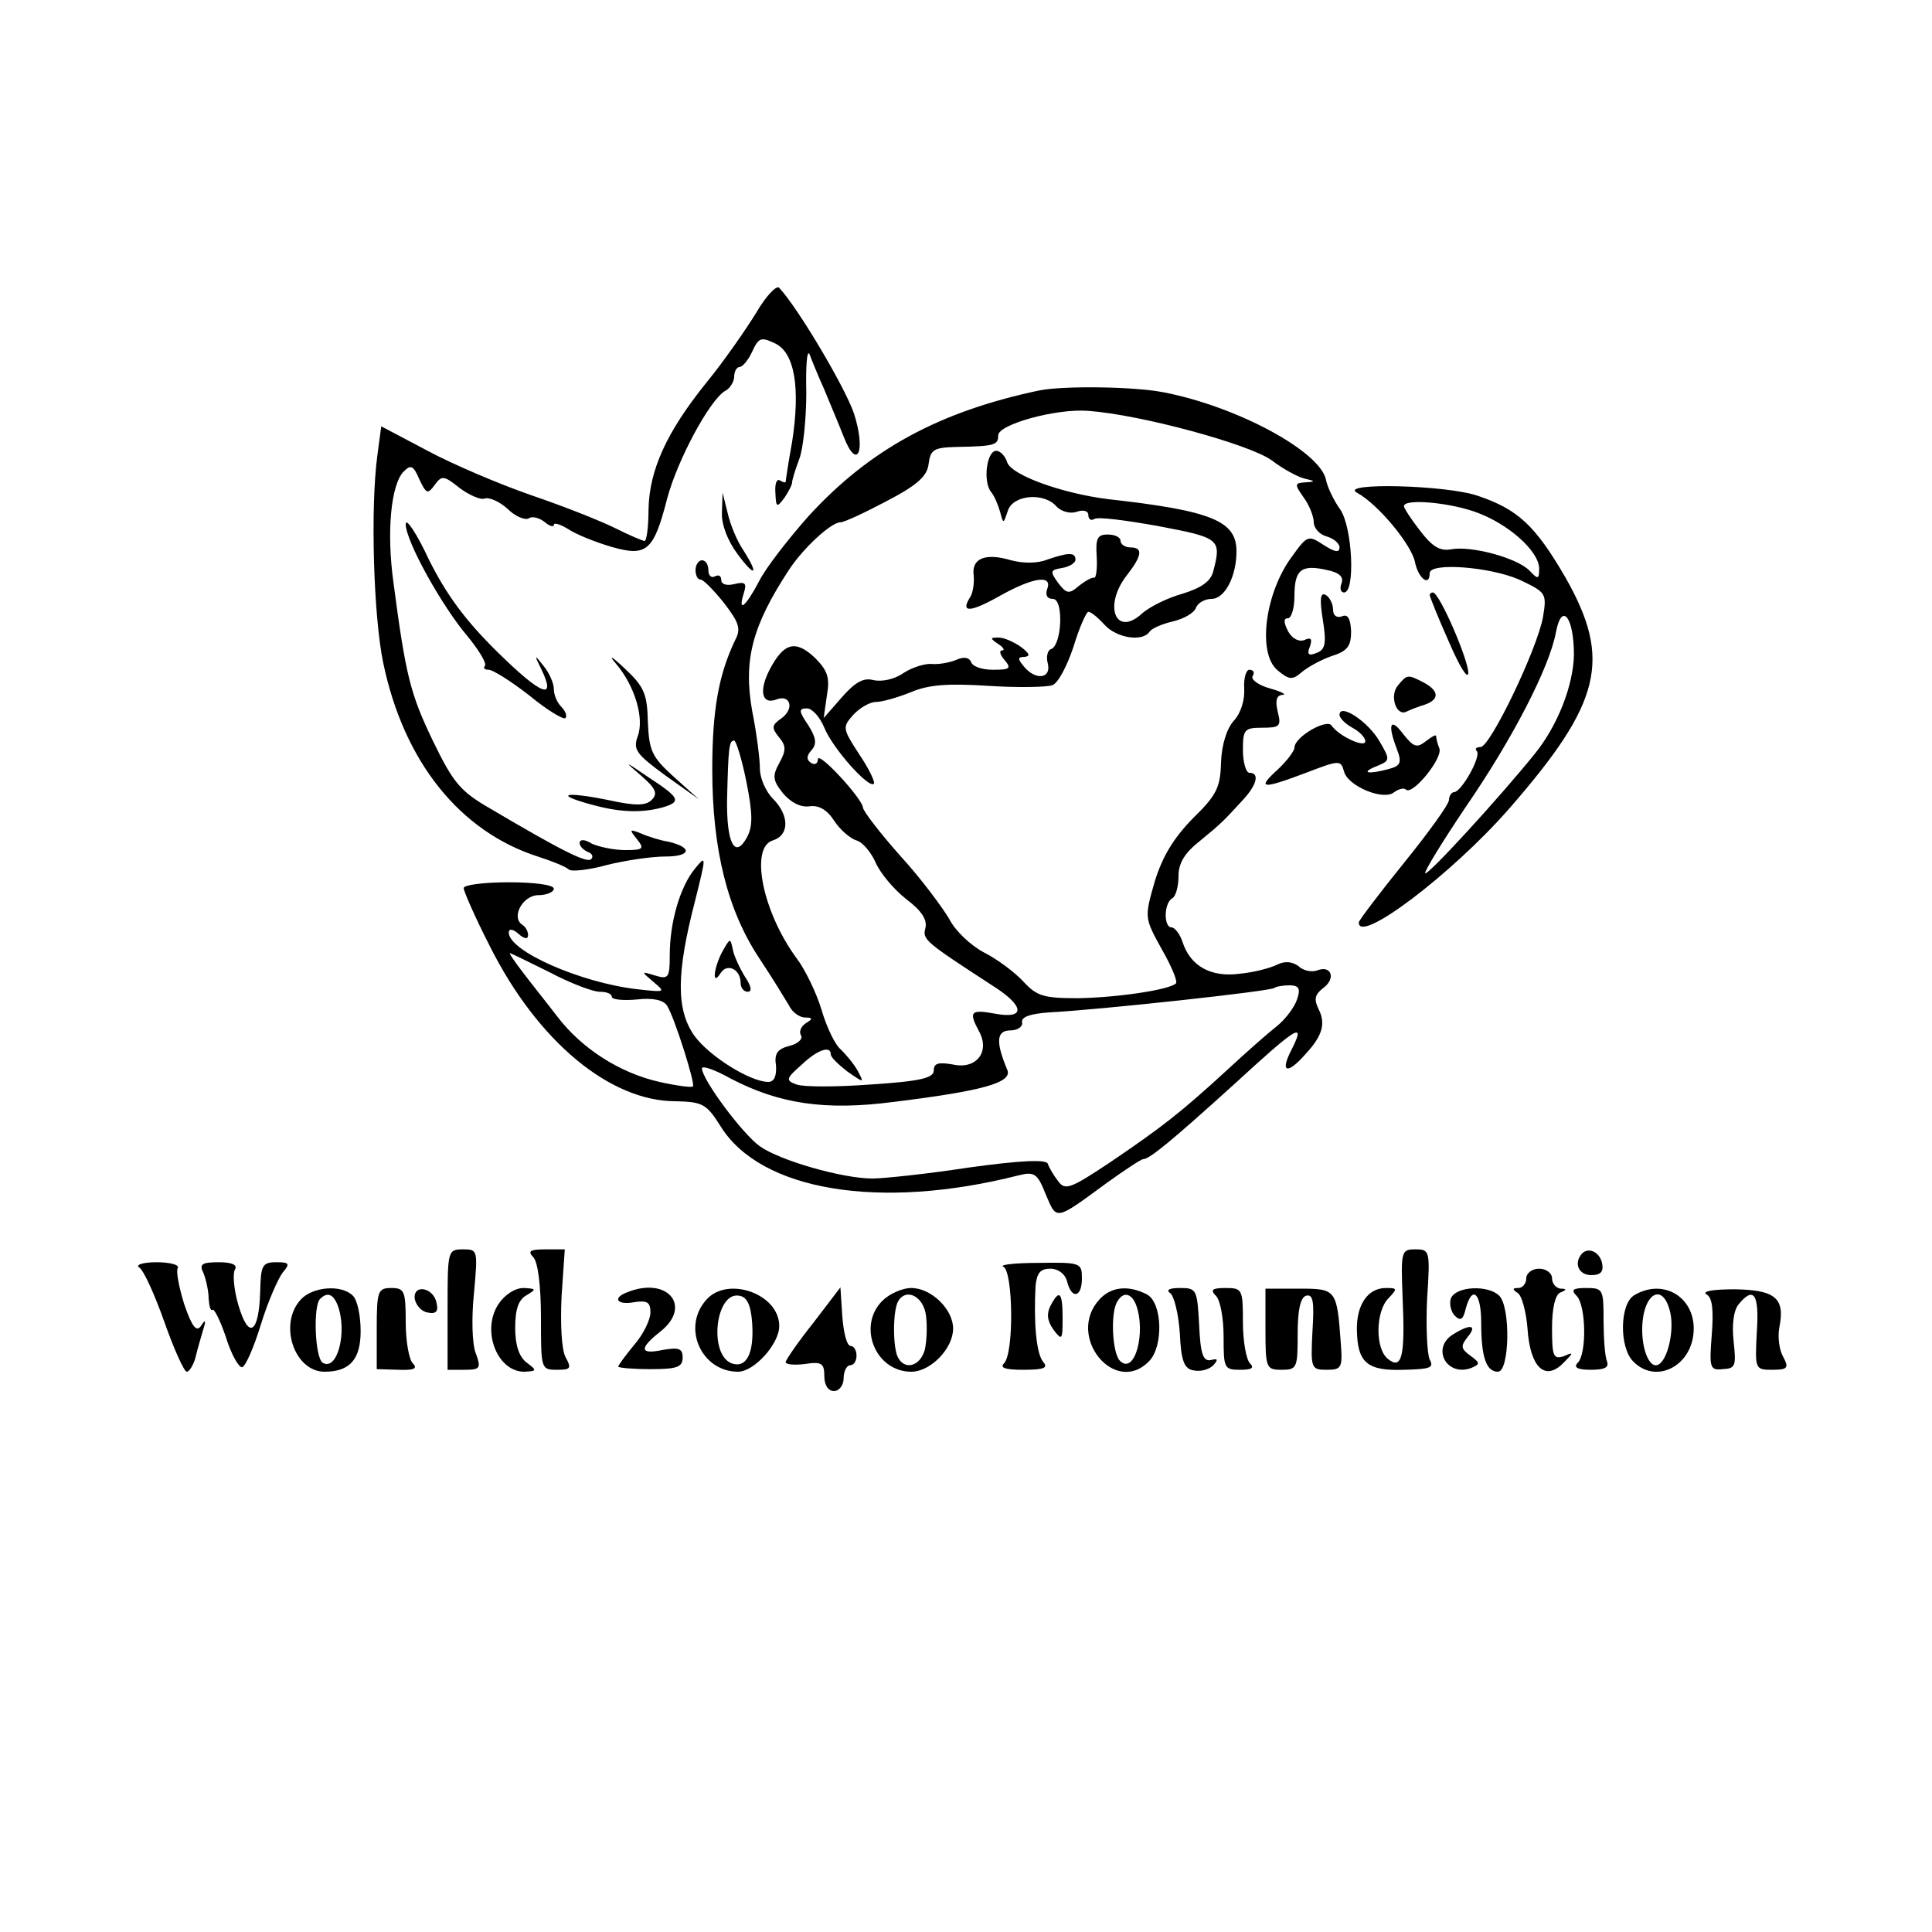 <?xml version="1.0" standalone="no"?>
<!DOCTYPE svg PUBLIC "-//W3C//DTD SVG 20010904//EN"
 "http://www.w3.org/TR/2001/REC-SVG-20010904/DTD/svg10.dtd">
<svg version="1.0" xmlns="http://www.w3.org/2000/svg"
 width="300pt" height="300pt" viewBox="0 0 300 300"
 preserveAspectRatio="xMidYMid meet">
<g transform="translate(0,300) scale(0.1,-0.1)"
fill="#000000" stroke="none">
<path d="M1174 2514 c-16 -26 -50 -75 -77 -108 -62 -77 -89 -136 -90 -198 0
-26 -3 -48 -6 -48 -3 0 -24 9 -46 20 -22 11 -80 34 -130 51 -49 17 -122 48
-161 69 l-72 38 -6 -45 c-11 -81 -6 -250 9 -322 32 -154 119 -262 240 -301 22
-7 44 -16 48 -20 4 -4 31 -1 60 7 28 7 69 13 90 13 40 0 43 14 5 23 -13 2 -32
8 -43 13 -18 7 -18 6 -6 -9 12 -15 10 -17 -18 -17 -18 0 -41 5 -52 10 -11 7
-19 7 -19 1 0 -5 6 -11 13 -14 6 -2 9 -7 5 -11 -6 -7 -46 13 -156 78 -47 27
-58 40 -90 106 -35 73 -42 101 -61 245 -11 79 -4 153 16 173 11 11 15 9 24
-12 11 -23 13 -24 24 -9 11 15 14 15 39 -5 15 -11 33 -19 39 -16 7 2 23 -5 35
-16 12 -12 27 -18 33 -15 5 4 16 1 24 -5 8 -7 15 -9 15 -5 0 4 10 1 23 -7 12
-8 42 -20 66 -27 55 -16 66 -7 87 75 16 60 66 153 90 167 8 4 14 15 14 22 0 8
4 15 8 15 5 0 14 11 20 24 10 22 14 23 35 13 31 -14 40 -69 27 -153 -6 -33
-10 -60 -10 -62 0 -2 -4 -1 -9 2 -5 3 -8 -5 -7 -19 1 -23 2 -24 14 -8 6 9 12
20 12 24 0 4 5 20 11 36 6 15 11 62 11 103 -1 41 1 68 5 60 3 -8 13 -33 23
-55 9 -22 23 -55 30 -73 21 -54 35 -23 16 36 -14 41 -87 164 -116 195 -4 5
-21 -13 -36 -39z"/>
<path d="M1615 2394 c-157 -33 -265 -92 -360 -196 -31 -35 -66 -80 -76 -100
-21 -40 -34 -51 -24 -19 5 16 2 18 -15 14 -12 -3 -20 0 -20 6 0 7 -4 9 -10 6
-5 -3 -10 1 -10 9 0 9 -4 16 -10 16 -5 0 -10 -7 -10 -15 0 -8 3 -15 8 -15 4 0
20 -16 36 -36 23 -30 27 -40 18 -57 -26 -54 -36 -109 -36 -202 0 -125 24 -219
73 -293 20 -30 40 -63 46 -73 5 -11 17 -19 25 -19 12 0 13 -2 1 -9 -7 -5 -11
-13 -7 -19 3 -5 -5 -13 -18 -16 -19 -5 -24 -12 -21 -31 1 -16 -3 -25 -12 -25
-28 0 -92 40 -115 72 -28 40 -28 96 1 208 18 72 18 73 0 51 -23 -28 -39 -83
-39 -134 0 -35 -2 -38 -22 -32 -23 7 -23 7 -3 -10 19 -16 18 -16 -26 -11 -87
10 -199 59 -199 88 0 6 6 6 15 -2 9 -8 15 -9 15 -2 0 6 -4 13 -9 16 -18 12 1
46 25 46 13 0 24 5 24 10 0 6 -30 10 -70 10 -38 0 -70 -4 -70 -9 0 -5 18 -46
41 -91 74 -147 186 -240 288 -240 42 -1 48 -4 70 -39 62 -100 247 -131 463
-76 24 6 29 3 42 -30 17 -40 14 -41 93 17 29 21 55 38 58 38 10 0 46 30 141
116 98 90 112 99 90 55 -19 -36 -8 -41 21 -8 27 29 32 48 20 71 -7 15 -5 22 8
32 20 15 12 36 -10 27 -9 -3 -22 0 -29 7 -10 7 -21 8 -33 2 -10 -5 -36 -12
-58 -14 -45 -6 -77 12 -89 50 -4 12 -12 22 -17 22 -12 0 -12 37 1 45 6 3 10
19 10 35 0 20 10 36 33 54 33 27 37 31 68 65 21 23 25 41 9 41 -5 0 -10 16
-10 35 0 32 2 35 30 35 27 0 30 2 24 25 -4 17 -2 25 7 26 8 0 -1 5 -19 10 -18
5 -30 14 -27 19 4 6 1 10 -5 10 -5 0 -9 -13 -8 -29 1 -18 -5 -38 -16 -50 -11
-12 -19 -37 -20 -65 -1 -39 -7 -51 -44 -87 -30 -31 -47 -59 -59 -98 -16 -56
-16 -56 11 -105 15 -26 25 -50 22 -53 -10 -10 -91 -22 -152 -23 -53 0 -64 3
-85 26 -13 14 -41 35 -61 45 -21 11 -45 34 -54 52 -10 17 -43 62 -76 98 -32
36 -58 70 -58 75 -1 14 -70 89 -70 75 0 -7 -5 -9 -10 -6 -8 5 -8 11 0 20 9 10
7 20 -5 39 -15 22 -15 26 -2 26 8 0 20 -13 27 -30 13 -32 69 -95 77 -87 2 3
-8 24 -23 46 -26 40 -26 42 -9 61 10 11 26 20 35 20 10 0 34 7 54 15 28 12 58
14 121 10 46 -3 91 -2 99 1 9 3 23 30 33 60 9 30 20 54 23 54 4 0 15 -9 25
-20 19 -21 59 -27 70 -11 3 5 19 12 36 16 17 4 33 13 36 21 3 8 14 14 24 14
21 0 39 35 39 74 0 47 -38 63 -200 81 -71 9 -149 37 -156 57 -3 10 -11 18 -17
18 -15 0 -21 -48 -8 -64 5 -6 11 -20 14 -31 5 -19 5 -19 12 2 8 25 57 29 76 6
7 -7 20 -11 30 -8 11 4 19 2 19 -5 0 -6 4 -9 9 -6 5 4 50 -2 100 -11 95 -18
98 -20 85 -70 -4 -16 -19 -26 -48 -35 -22 -6 -51 -20 -63 -31 -41 -37 -60 13
-23 60 24 31 25 43 5 43 -8 0 -15 5 -15 10 0 6 -9 10 -20 10 -16 0 -19 -6 -17
-35 1 -18 -1 -33 -4 -32 -3 1 -14 -5 -24 -13 -15 -13 -19 -12 -32 5 -13 18
-12 20 6 23 12 2 21 8 21 13 0 12 -12 11 -44 0 -15 -6 -37 -6 -56 -1 -40 12
-62 3 -58 -24 1 -11 -1 -27 -6 -34 -15 -24 1 -23 47 3 52 29 82 33 73 10 -3
-9 0 -15 9 -15 17 0 14 -72 -3 -78 -5 -1 -8 -12 -5 -22 6 -24 -19 -27 -37 -5
-10 12 -10 15 1 15 9 1 8 5 -5 15 -11 8 -27 15 -35 15 -14 0 -14 -1 -1 -10 8
-5 11 -10 6 -10 -5 0 -3 -7 4 -15 11 -13 8 -15 -18 -15 -17 0 -32 5 -34 12 -3
7 -11 9 -24 3 -10 -4 -27 -7 -37 -6 -10 1 -30 -5 -44 -14 -14 -10 -34 -14 -47
-11 -15 4 -28 -3 -49 -27 l-28 -32 5 35 c5 28 1 39 -19 59 -30 28 -48 23 -70
-19 -17 -33 -12 -55 11 -46 21 8 28 -14 8 -29 -16 -11 -16 -15 -5 -29 12 -14
12 -21 1 -41 -11 -20 -10 -27 6 -47 12 -14 27 -22 41 -20 14 2 27 -5 38 -22 9
-14 25 -28 35 -31 10 -3 23 -19 30 -35 7 -16 28 -41 47 -56 24 -18 33 -32 30
-45 -5 -18 -1 -21 105 -90 49 -31 51 -52 3 -43 -38 7 -41 3 -25 -27 18 -32 -4
-60 -40 -52 -23 4 -30 2 -30 -9 0 -12 -21 -17 -98 -22 -53 -4 -105 -4 -115 0
-17 6 -17 9 7 30 25 24 46 31 46 17 0 -5 12 -16 26 -27 26 -18 26 -18 16 1 -6
11 -18 25 -26 33 -9 7 -22 34 -30 61 -8 27 -26 64 -39 81 -53 72 -73 172 -37
183 26 8 26 39 0 65 -11 11 -20 32 -20 46 0 15 -5 55 -12 90 -14 79 0 132 57
219 23 35 66 74 80 74 6 0 38 15 72 33 48 25 63 39 65 58 3 22 8 25 43 26 60
1 65 3 65 18 0 17 90 42 140 38 82 -6 251 -52 285 -77 17 -13 39 -25 50 -28
18 -4 18 -5 2 -6 -17 -1 -17 -3 -3 -23 9 -12 16 -30 16 -39 0 -9 9 -19 20 -22
11 -3 20 -11 20 -17 0 -9 -8 -7 -25 4 -23 15 -25 15 -48 -17 -43 -57 -55 -152
-23 -178 18 -15 23 -15 37 -3 8 7 29 19 46 25 26 8 31 16 31 39 -1 19 -5 27
-14 23 -8 -3 -14 1 -14 10 0 9 -5 19 -11 23 -9 5 -10 -6 -5 -38 6 -37 4 -47
-10 -52 -12 -5 -15 -2 -10 10 4 12 2 15 -9 10 -9 -3 -19 3 -25 14 -7 14 -7 20
0 20 5 0 10 15 10 34 0 41 10 50 50 41 20 -4 27 -11 23 -21 -3 -8 -1 -14 4
-14 18 0 13 102 -6 129 -10 14 -20 35 -22 46 -9 44 -138 114 -253 136 -48 9
-153 10 -191 3z m-456 -608 c10 -50 10 -69 1 -86 -19 -35 -32 -9 -31 59 2 81
3 91 11 91 3 0 12 -29 19 -64z m-305 -296 c32 -17 67 -30 77 -30 11 0 19 -3
19 -8 0 -4 17 -6 39 -4 25 3 42 -1 47 -10 11 -17 44 -121 40 -125 -2 -2 -25 1
-52 7 -62 14 -121 52 -159 102 -16 21 -41 52 -53 68 -13 17 -22 30 -20 30 1 0
30 -14 62 -30z m1160 -42 c-4 -12 -18 -31 -32 -42 -14 -11 -48 -41 -76 -67
-74 -68 -103 -90 -181 -143 -63 -42 -71 -45 -82 -30 -7 9 -14 21 -16 27 -2 7
-44 5 -123 -6 -65 -10 -133 -17 -149 -17 -47 0 -144 28 -175 50 -27 19 -90
104 -90 121 0 5 20 -2 45 -16 75 -39 146 -50 253 -36 138 17 185 30 176 50
-18 43 -17 61 5 61 11 0 20 6 18 13 -1 8 13 13 43 15 77 4 345 33 349 38 2 2
13 4 23 4 15 0 18 -5 12 -22z"/>
<path d="M2107 2235 c33 -18 84 -80 90 -107 5 -26 23 -40 23 -18 0 17 93 10
139 -10 42 -20 43 -21 37 -58 -9 -50 -82 -202 -97 -202 -7 0 -9 -3 -6 -6 8 -8
-24 -64 -35 -64 -4 0 -8 -6 -8 -12 0 -7 -32 -51 -70 -98 -38 -47 -69 -88 -70
-92 -2 -36 144 74 234 177 143 164 159 231 87 358 -47 81 -74 106 -136 127
-48 17 -217 21 -188 5z m184 -30 c51 -18 99 -61 99 -88 0 -17 -2 -17 -15 -3
-20 20 -91 39 -122 33 -17 -3 -29 4 -48 29 -14 18 -25 35 -25 38 0 12 69 6
111 -9z m153 -222 c-1 -47 -25 -110 -62 -155 -55 -68 -165 -188 -169 -184 -2
2 26 48 63 103 73 106 130 217 140 271 9 48 28 24 28 -35z"/>
<path d="M1121 2204 c-1 -18 9 -44 24 -64 28 -38 34 -33 9 6 -9 13 -20 39 -24
57 l-8 32 -1 -31z"/>
<path d="M630 2186 c0 -26 56 -127 96 -174 18 -22 30 -42 27 -46 -3 -3 -1 -6
6 -6 6 0 35 -18 63 -40 28 -23 53 -38 56 -35 3 3 0 11 -6 17 -7 7 -12 19 -12
28 0 9 -7 25 -16 36 -14 18 -15 18 -4 -4 25 -51 1 -42 -67 25 -51 50 -80 90
-107 144 -19 41 -36 66 -36 55z"/>
<path d="M2220 2076 c0 -2 13 -35 30 -73 16 -37 29 -59 30 -48 0 21 -45 125
-55 125 -3 0 -5 -2 -5 -4z"/>
<path d="M956 1970 c30 -35 45 -86 34 -114 -7 -20 -2 -27 43 -60 l52 -37 -39
35 c-34 31 -38 40 -40 85 -1 44 -6 55 -36 83 -20 19 -26 22 -14 8z"/>
<path d="M2171 1936 c-14 -16 -3 -49 13 -41 6 3 19 8 29 11 22 8 22 21 -2 34
-25 13 -26 13 -40 -4z"/>
<path d="M2080 1890 c0 -5 9 -14 20 -20 11 -6 20 -15 20 -21 0 -11 -41 8 -52
24 -7 12 -58 -17 -58 -34 0 -5 -12 -21 -26 -34 -33 -30 -25 -31 44 -5 52 20
54 20 59 2 6 -23 62 -46 78 -32 7 5 15 7 18 4 10 -10 58 49 52 64 -3 7 -5 16
-5 19 0 3 -7 -1 -16 -8 -14 -11 -19 -9 -35 11 -20 27 -25 16 -10 -23 8 -21 6
-26 -12 -31 -33 -9 -45 -6 -20 4 22 9 22 10 5 39 -17 30 -62 60 -62 41z"/>
<path d="M995 1796 c23 -20 27 -28 17 -38 -9 -9 -24 -10 -69 0 -65 13 -84 9
-26 -7 43 -12 77 -14 111 -5 31 9 28 15 -21 47 -38 26 -39 26 -12 3z"/>
<path d="M1122 1523 c-14 -26 -17 -56 -3 -34 10 16 31 6 31 -15 0 -8 5 -14 11
-14 7 0 6 8 -4 23 -8 13 -17 32 -19 42 -4 19 -4 19 -16 -2z"/>
<path d="M695 967 l0 -94 27 0 c24 0 25 3 17 25 -6 14 -7 56 -3 94 6 67 6 68
-17 68 -24 0 -24 -2 -24 -93z"/>
<path d="M828 1048 c7 -7 12 -43 12 -94 0 -80 0 -81 25 -81 21 0 23 2 13 20
-6 12 -8 50 -6 94 l5 73 -31 0 c-23 0 -27 -3 -18 -12z"/>
<path d="M2178 984 c4 -90 -1 -112 -23 -94 -20 16 -19 74 1 94 14 15 14 16 -4
16 -28 0 -46 -26 -45 -66 1 -50 16 -63 73 -61 41 1 47 3 40 16 -4 9 -6 51 -4
94 5 75 4 77 -18 77 -22 0 -23 -2 -20 -76z"/>
<path d="M2457 1054 c-14 -15 -6 -34 14 -34 14 0 19 5 17 17 -3 18 -20 27 -31
17z"/>
<path d="M216 1032 c7 -4 24 -42 39 -84 15 -43 31 -78 35 -78 4 0 11 11 14 24
3 13 9 32 12 43 4 13 3 15 -4 4 -7 -10 -14 -1 -26 34 -8 26 -13 51 -10 56 3 5
-12 9 -33 9 -21 0 -33 -4 -27 -8z"/>
<path d="M316 1023 c4 -10 8 -28 8 -40 1 -12 3 -19 6 -17 2 3 12 -16 21 -43 8
-26 20 -47 25 -46 5 1 18 30 29 66 11 36 27 72 34 81 12 14 10 16 -10 16 -22
0 -24 -5 -25 -46 -2 -65 -18 -75 -34 -20 -7 24 -9 49 -5 55 4 7 -5 11 -25 11
-27 0 -31 -3 -24 -17z"/>
<path d="M1558 1033 c15 -6 17 -134 1 -150 -7 -7 2 -10 30 -10 32 0 39 3 31
12 -11 13 -15 62 -12 118 2 20 7 27 23 27 12 0 23 -8 26 -20 7 -28 23 -25 23
5 0 24 -2 25 -67 24 -38 0 -62 -3 -55 -6z"/>
<path d="M2370 1015 c0 -8 -6 -15 -12 -15 -10 0 -10 -2 -1 -8 6 -4 13 -29 15
-56 4 -59 27 -81 55 -53 17 17 17 18 1 11 -16 -5 -18 0 -18 44 0 31 5 52 13
55 10 4 10 6 0 6 -7 1 -13 8 -13 16 0 8 -9 15 -20 15 -11 0 -20 -7 -20 -15z"/>
<path d="M467 982 c-35 -38 -10 -112 37 -112 39 0 56 19 56 63 0 24 -5 48 -12
55 -18 18 -63 14 -81 -6z m57 -8 c16 -41 0 -104 -23 -90 -12 8 -15 88 -4 99
11 11 20 8 27 -9z"/>
<path d="M585 937 l0 -63 34 -1 c24 -1 30 2 22 10 -6 6 -11 35 -11 64 0 48 -2
53 -22 53 -21 0 -23 -4 -23 -63z"/>
<path d="M644 983 c2 -10 11 -20 20 -21 13 -3 17 2 14 14 -4 25 -37 31 -34 7z"/>
<path d="M774 975 c-27 -41 -2 -105 40 -105 20 1 20 2 4 14 -12 9 -18 27 -18
54 0 29 5 44 18 51 15 9 15 10 -5 11 -13 0 -29 -10 -39 -25z"/>
<path d="M973 993 c-23 -9 -14 -20 12 -15 20 3 25 0 25 -16 0 -11 -11 -34 -25
-50 -14 -17 -25 -32 -25 -34 0 -2 23 -4 50 -4 41 0 50 3 50 18 0 14 -6 16 -30
12 -37 -8 -38 2 -5 28 51 40 11 87 -52 61z"/>
<path d="M1097 982 c-39 -43 -8 -112 49 -112 25 0 64 43 64 71 0 50 -80 78
-113 41z m71 -37 c3 -47 -9 -70 -32 -62 -36 14 -25 112 12 105 12 -2 18 -14
20 -43z"/>
<path d="M1263 946 c-24 -30 -43 -58 -43 -61 0 -4 14 -5 30 -3 26 4 30 1 30
-19 0 -14 6 -23 15 -23 8 0 15 9 15 20 0 11 5 20 10 20 6 0 10 7 10 15 0 8 -4
15 -9 15 -6 0 -11 20 -13 45 l-3 46 -42 -55z"/>
<path d="M1370 980 c-39 -39 -11 -110 45 -110 30 0 65 36 65 67 0 30 -34 63
-65 63 -14 0 -34 -9 -45 -20z m68 -24 c2 -16 1 -39 -2 -52 -7 -25 -30 -32 -41
-13 -9 14 -9 75 0 89 13 21 40 6 43 -24z"/>
<path d="M1707 982 c-52 -57 24 -150 77 -96 23 23 21 91 -3 104 -29 15 -56 12
-74 -8z m57 -8 c16 -43 -2 -110 -25 -87 -12 12 -15 75 -4 92 9 16 22 13 29 -5z"/>
<path d="M1817 992 c6 -4 13 -32 15 -62 2 -44 7 -56 22 -58 10 -2 23 1 30 8 8
9 7 11 -4 8 -12 -2 -16 10 -18 55 -3 55 -4 57 -30 57 -16 0 -22 -3 -15 -8z"/>
<path d="M1888 988 c7 -7 12 -35 12 -64 0 -49 1 -51 26 -51 18 0 22 3 15 10
-6 6 -11 35 -11 64 0 51 -1 53 -27 53 -21 0 -24 -3 -15 -12z"/>
<path d="M1965 936 c0 -60 1 -63 25 -63 24 0 25 3 25 55 0 37 4 57 13 60 11 3
13 -9 10 -55 -3 -58 -2 -60 22 -60 23 0 25 3 22 41 -6 84 -7 85 -65 85 l-52 0
0 -63z"/>
<path d="M2253 984 c-3 -8 0 -21 6 -27 9 -9 13 -6 17 11 10 37 24 25 24 -22 0
-54 8 -76 26 -76 18 0 20 100 2 118 -17 17 -67 15 -75 -4z"/>
<path d="M2448 988 c15 -15 16 -90 2 -104 -7 -7 -1 -11 20 -11 23 0 29 4 25
14 -3 8 -5 37 -5 64 0 47 -1 49 -27 49 -21 0 -24 -3 -15 -12z"/>
<path d="M2538 989 c-23 -13 -24 -81 -2 -103 36 -37 94 -6 94 51 0 50 -48 78
-92 52z m56 -29 c6 -32 -7 -80 -23 -80 -11 0 -21 25 -21 55 0 57 33 77 44 25z"/>
<path d="M2650 990 c9 -5 11 -24 8 -63 -4 -51 -3 -55 17 -53 20 1 21 5 17 43
-3 26 0 49 8 58 23 28 32 16 28 -43 -3 -58 -3 -59 24 -59 24 0 26 3 17 20 -6
10 -9 31 -6 46 9 45 -6 58 -69 59 -34 0 -52 -3 -44 -8z"/>
<path d="M1631 972 c-6 -12 -5 -23 5 -37 13 -17 14 -16 14 18 0 41 -5 46 -19
19z"/>
<path d="M2258 929 c-37 -21 -12 -68 27 -53 14 6 13 8 -2 19 -15 11 -15 15 -4
29 15 18 5 21 -21 5z"/>
</g>
</svg>
